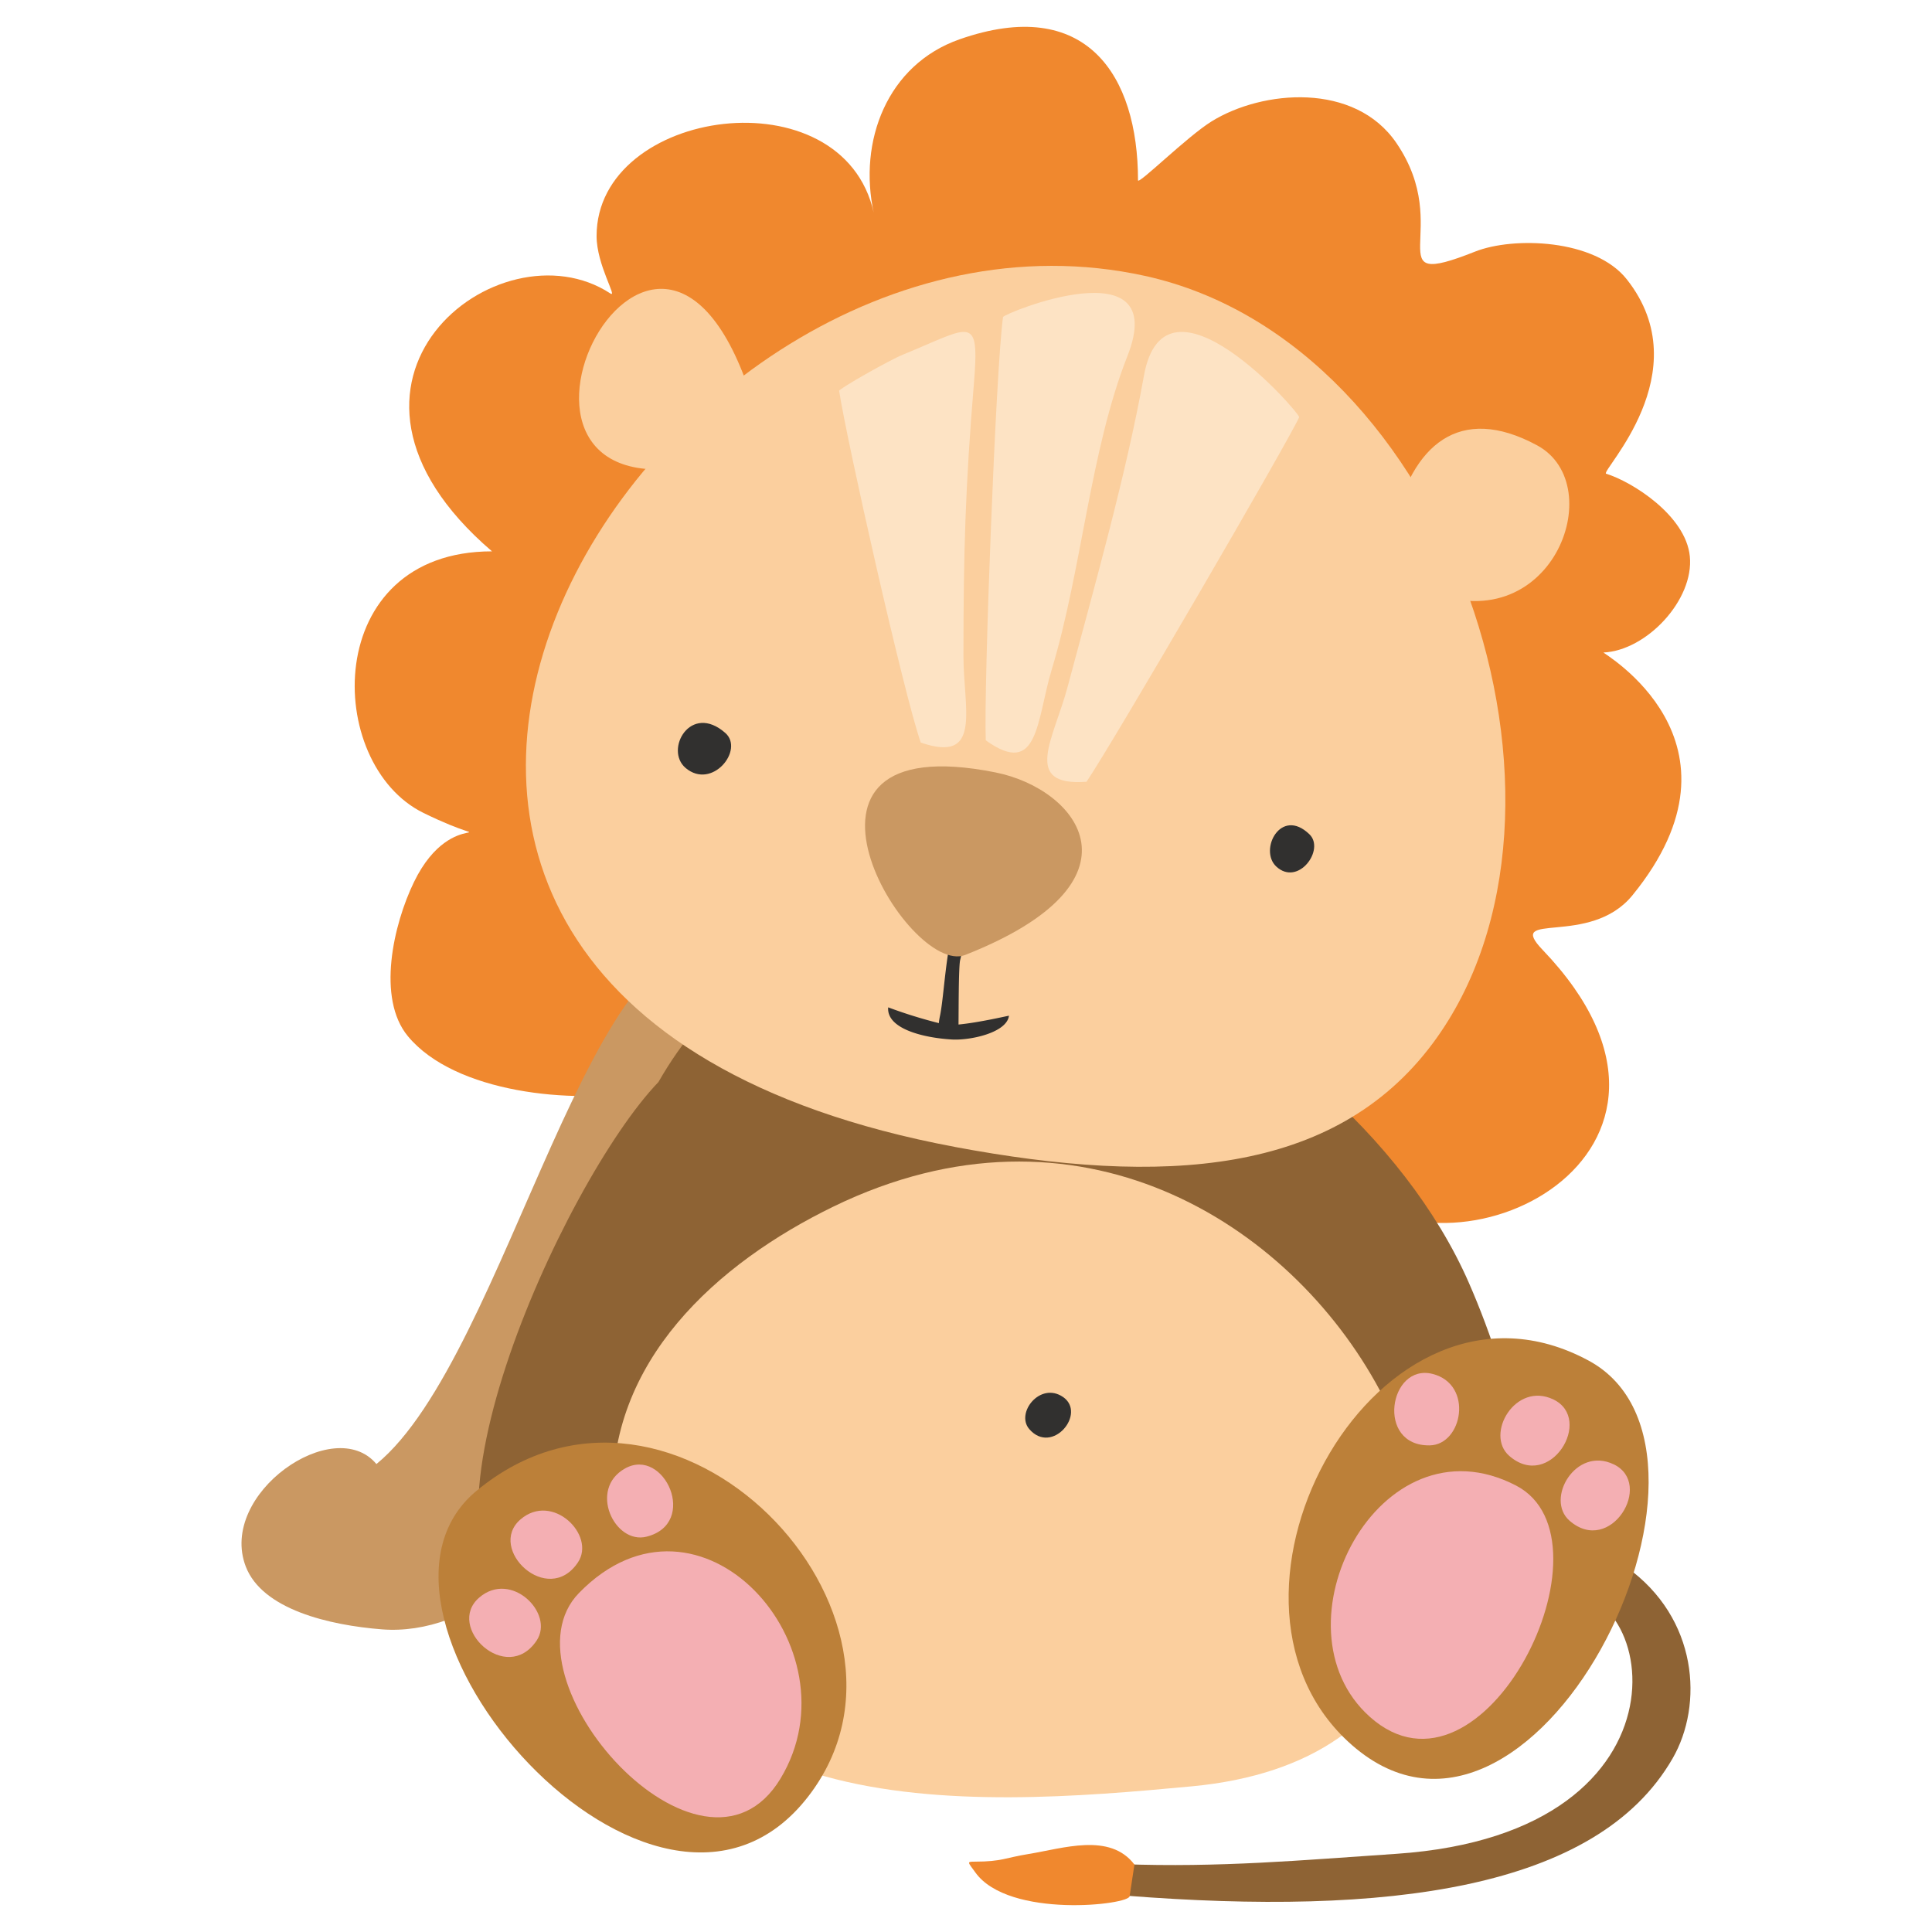<svg width="72" height="72" xmlns="http://www.w3.org/2000/svg"><path d="M57.766 59.29c4.014-.795 5.827 9.017-5.733 9.797-3.55.238-6.567.517-10.228.384-.031-.001-.742 1.106.182 1.177 9.64.753 17.521-.2 20.348-5.12 1.149-1.996.952-5.219-1.73-7.132-1.725-1.23-2.552-1.757-2.717.73l-.122.165" fill="#8e6334"/><path d="M42.277 69.486c-.916-1.203-2.66-.6-3.96-.39-.838.134-.984.282-1.982.282-.324 0-.265.015.01.398 1.24 1.743 5.795 1.211 5.754.882l.178-1.172M32.564 7.942c-.588-2.68.499-5.53 3.191-6.475C40.48-.191 42.41 2.803 42.41 6.719c0 .187 1.82-1.623 2.744-2.196 1.899-1.175 5.334-1.47 6.887.808 2.201 3.229-.824 5.536 2.932 4.045 1.42-.563 4.462-.478 5.656 1.038 2.743 3.477-1.013 7.167-.774 7.24.961.294 2.97 1.553 3.12 3.079.162 1.622-1.61 3.51-3.218 3.584-.07.003 5.764 3.301 1.08 9.047-1.596 1.958-4.777.543-3.347 2.036 7.28 7.602-3.404 12.908-7.576 8.679-.325 1.304-3.907 2.85-5.232 2.602-2.777-.52-2.953-1.04-4.693-2.406-4.506 4.84-6.264-.456-6.563.078-.558.997-9.673 3.712-9.438-3.7-2.645.508-7.028.083-8.786-2.035-1.173-1.415-.54-4.171.226-5.748 1.469-3.023 3.596-.99.357-2.573-3.72-1.818-3.824-9.75 2.55-9.75-7.382-6.327.27-12.326 4.411-9.611.285.186-.513-1.06-.513-2.14 0-4.78 9.186-6.075 10.332-.854" fill="#f0882e"/><path d="M27.232 35.325c1.293.507-1.73 5.089-4.581 17.232-1.333 5.679-5.22 8.412-8.41 8.165-1.976-.154-4.47-.743-5.083-2.344-1.035-2.711 3.297-5.707 4.87-3.817 4.9-3.996 8.092-21.237 13.204-19.236" fill="#ca9862"/><path d="M24.538 40.325c-3.555 3.692-10.008 17.87-4.704 19.763 2.53.904 3.405 3.372 7.93 4.009 6.818.958 8.048.457 14.596.142 7.589-.364 8.036-.366 13.096-4.483 2.601-2.116.935-8.18-.718-11.955-4.736-10.813-23.123-19.874-30.2-7.476" fill="#8e6334"/><path d="M31.065 44.963c18.125-8.806 31.714 19.88 13.356 21.608-8.246.775-21.063 1.75-21.576-10.571-.218-5.262 3.885-8.93 8.22-11.037" fill="#fbcf9e"/><path d="M59.202 50.705c-7.812-4.214-14.91 8.66-8.977 14.186 6.825 6.356 15.33-10.759 8.977-14.186" fill="#bc8039"/><path d="M56.504 55.365c-5.112-2.665-9.2 5.271-5.453 8.617 4.226 3.772 9.34-6.588 5.453-8.617" fill="#f4afb3"/><path d="M60.14 54.573c-1.418-.688-2.568 1.296-1.648 2.099 1.52 1.326 3.158-1.369 1.649-2.1m-2.246-2.416c-1.42-.687-2.569 1.296-1.65 2.1 1.52 1.328 3.158-1.368 1.65-2.1m-4.504-.953c1.53.392 1.115 2.642-.109 2.662-2.023.033-1.516-3.077.11-2.662" fill="#f4afb3"/><path d="M39.609 52.057c-.849-.57-1.768.6-1.252 1.2.855.992 2.155-.592 1.252-1.2" fill="#31302f"/><path d="M17.755 55.562c7.337-6.078 17.571 4.642 12.369 11.383-5.695 7.376-17.921-6.785-12.369-11.383" fill="#bc8039"/><path d="M21.577 59.366c4.495-4.613 10.443 2.06 7.511 6.915-2.923 4.842-10.567-3.781-7.511-6.915" fill="#f4afb3"/><path d="M17.858 59.538c1.191-1.031 2.818.588 2.14 1.602-1.123 1.675-3.408-.507-2.14-1.602m1.54-2.914c1.191-1.028 2.818.589 2.139 1.603-1.123 1.674-3.407-.507-2.14-1.603m3.895-1.898c-1.375.773-.387 2.839.8 2.542 1.962-.49.661-3.363-.8-2.542" fill="#f4afb3"/><path d="M51.93 19.586c.69-2.987 2.442-4.56 5.351-2.991 2.767 1.491.506 7.44-4.198 5.374-.196-.085-1.251-1.955-1.153-2.383M28.028 14.88c-3.653-11.528-11.727 5.124-1.343 2.283.207-.056 1.476-1.864 1.343-2.282" fill="#fbcf9e"/><path d="M35.585 42.743c7.722 1.448 14.14 1.073 17.815-3.868 6.468-8.698.696-26.082-10.73-28.593-18.673-4.105-37.35 26.783-7.085 32.46" fill="#fbcf9e"/><path d="M35.032 37.85c-.025.122-.04.212-.043.279a17.883 17.883 0 01-1.889-.588c-.066.79 1.285 1.134 2.376 1.198.672.04 2.045-.248 2.125-.885.002-.01-1.1.254-1.88.327.006-.527.002-2.142.06-2.397.04-.174.456-1.898.317-1.908-.802-.063-.863 3.017-1.066 3.975" fill="#31302f"/><path d="M37.095 28.785c3.11.62 5.802 4.076-1.128 6.804-2.13.838-7.772-8.583 1.128-6.804" fill="#ca9862"/><path d="M25.55 28.62c.988.832 2.197-.675 1.48-1.305-1.298-1.142-2.278.63-1.48 1.304m22.013 3.674c.814.756 1.828-.63 1.236-1.201-1.07-1.035-1.894.589-1.236 1.201" fill="#31302f"/><path d="M31.272 14.566c.296 1.91 2.41 11.299 3.042 13.107 2.302.792 1.591-1.25 1.591-3.231 0-3.885.074-6.336.386-10.103.221-2.681-.074-2.172-2.648-1.12-.498.202-2.384 1.273-2.371 1.347m17.144.983c-.375.85-6.917 12.097-7.924 13.585-2.43.18-1.216-1.614-.707-3.53 1.001-3.753 2.177-7.883 2.846-11.602.786-4.376 5.84 1.42 5.785 1.547M37.38 11.817c-.27 1.913-.723 13.863-.643 15.773 1.976 1.419 1.886-.742 2.458-2.638 1.124-3.72 1.432-8.164 2.82-11.68 1.634-4.14-4.618-1.592-4.636-1.455" fill="#fde3c4"/></svg>